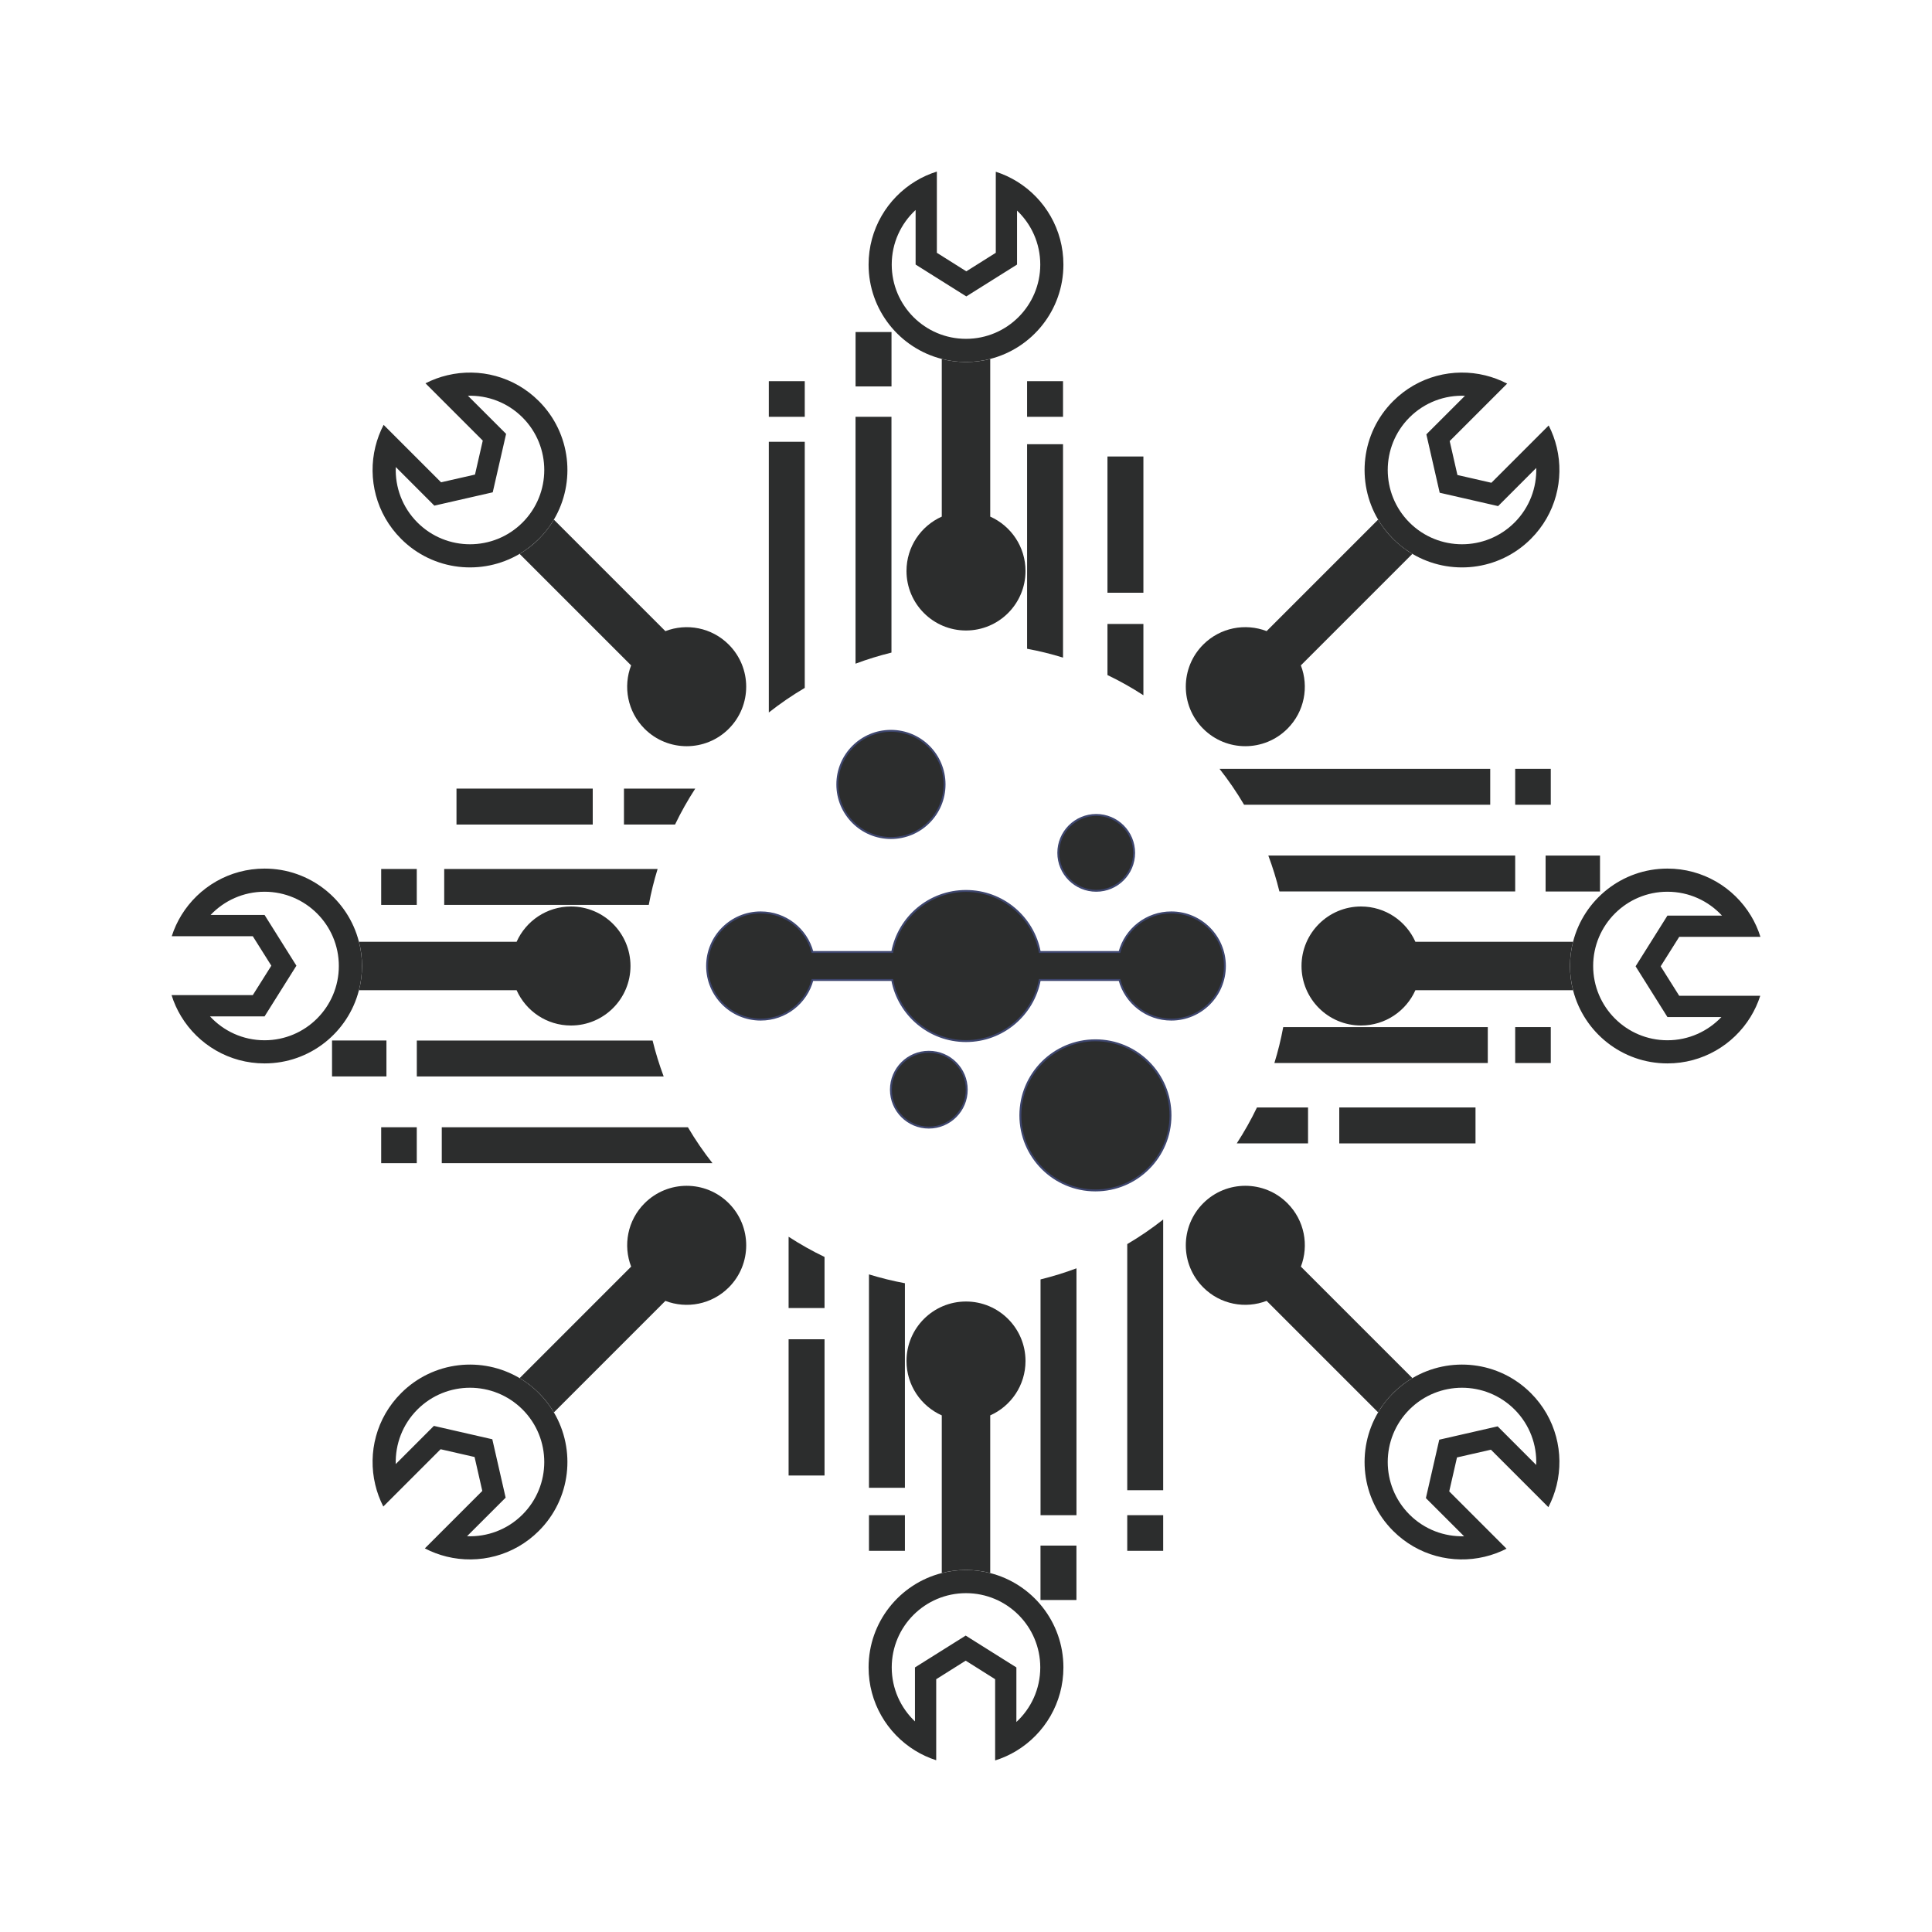 <?xml version="1.0" ?><svg id="Layer_1" style="enable-background:new 0 0 500 500;" version="1.1" viewBox="0 0 500 500" xml:space="preserve" xmlns="http://www.w3.org/2000/svg" xmlns:xlink="http://www.w3.org/1999/xlink"><style type="text/css">
	.st0{fill:#2C2D2D;}
	.st1{fill:#2C2D2D;stroke:#3E466E;stroke-width:0.5;stroke-miterlimit:10;}
</style><g><path class="st0" d="M263.21,46.98c-1.71-1.05-3.55-1.91-5.5-2.53v20.97l-7.63,4.8l-7.62-4.8V44.4c-1.95,0.61-3.79,1.44-5.5,2.48   c-7.3,4.42-12.17,12.43-12.17,21.59c0,11.76,8.05,21.64,18.94,24.42c2,0.52,4.1,0.79,6.27,0.79c2.16,0,4.26-0.27,6.27-0.79   c10.89-2.78,18.94-12.66,18.94-24.42C275.21,59.38,270.41,51.42,263.21,46.98z M250,87.69c-10.62,0-19.22-8.61-19.22-19.22   c0-5.59,2.38-10.61,6.18-14.12v14.12l13.12,8.24l13.13-8.24V54.5c3.7,3.51,6.01,8.47,6.01,13.97   C269.22,79.08,260.62,87.69,250,87.69z"/><path class="st0" d="M265.4,147.77c0,8.51-6.9,15.4-15.4,15.4c-8.5,0-15.4-6.9-15.4-15.4c0-6.28,3.75-11.67,9.13-14.07v-40.8   c2,0.51,4.1,0.79,6.27,0.79c2.16,0,4.26-0.27,6.27-0.79v40.8C261.65,136.1,265.4,141.5,265.4,147.77z"/></g><g><path class="st0" d="M139.46,103.81c-6.42-6.43-15.44-8.66-23.67-6.7c-1.95,0.46-3.86,1.16-5.68,2.09l14.83,14.83l-2.01,8.79   l-8.78,2l-14.87-14.87c-0.94,1.81-1.65,3.71-2.13,5.65c-2.03,8.28,0.18,17.39,6.66,23.86c8.31,8.32,20.99,9.61,30.67,3.88   c0.44-0.26,0.88-0.54,1.31-0.83c0.43-0.3,0.86-0.61,1.27-0.93c0.84-0.65,1.64-1.36,2.4-2.12c0.96-0.95,1.82-1.96,2.59-3.02   c0.31-0.43,0.61-0.86,0.88-1.3c0.14-0.22,0.28-0.44,0.41-0.66C149.07,124.8,147.78,112.12,139.46,103.81z M135.23,135.23   c-7.51,7.5-19.68,7.5-27.19,0c-3.95-3.95-5.82-9.19-5.61-14.36l9.98,9.99l15.11-3.45l3.46-15.12l-9.88-9.87   c5.1-0.14,10.24,1.73,14.13,5.62C142.73,115.55,142.73,127.72,135.23,135.23z"/><path class="st0" d="M188.6,166.82c6.02,6.02,6.02,15.77,0,21.79c-6.01,6.01-15.77,6.01-21.78,0c-4.44-4.44-5.6-10.9-3.49-16.41   l-28.85-28.85c1.78-1.05,3.46-2.34,4.99-3.87c1.53-1.53,2.82-3.21,3.88-4.99l28.85,28.85C177.69,161.22,184.17,162.38,188.6,166.82   z"/></g><g><path class="st0" d="M92.89,243.73c-2.78-10.89-12.66-18.94-24.42-18.94c-9.09,0-17.05,4.8-21.49,12c-1.05,1.71-1.91,3.55-2.53,5.5   h20.97l4.8,7.63l-4.8,7.62H44.4c0.61,1.95,1.44,3.79,2.48,5.5c4.42,7.3,12.43,12.17,21.59,12.17c11.76,0,21.64-8.05,24.42-18.94   c0.52-2,0.79-4.1,0.79-6.27C93.68,247.84,93.41,245.74,92.89,243.73z M68.47,269.22c-5.59,0-10.61-2.38-14.12-6.18h14.12   l8.24-13.12l-8.24-13.13H54.5c3.51-3.7,8.47-6.01,13.97-6.01c10.61,0,19.22,8.6,19.22,19.22S79.08,269.22,68.47,269.22z"/><path class="st0" d="M147.77,234.6c8.51,0,15.4,6.9,15.4,15.4c0,8.5-6.9,15.4-15.4,15.4c-6.28,0-11.67-3.75-14.07-9.13h-40.8   c0.51-2,0.79-4.1,0.79-6.27c0-2.16-0.27-4.26-0.79-6.27h40.8C136.1,238.35,141.5,234.6,147.77,234.6z"/></g><g><path class="st0" d="M143.34,365.52c-0.26-0.44-0.54-0.88-0.83-1.31c-0.3-0.43-0.61-0.86-0.93-1.27c-0.65-0.84-1.36-1.64-2.12-2.4   c-0.95-0.96-1.96-1.82-3.02-2.59c-0.43-0.31-0.86-0.61-1.3-0.88c-0.22-0.14-0.44-0.28-0.66-0.41c-9.68-5.73-22.36-4.44-30.67,3.88   c-6.43,6.42-8.66,15.44-6.7,23.67c0.46,1.95,1.16,3.86,2.09,5.68l14.83-14.83l8.79,2.01l2,8.78l-14.87,14.87   c1.81,0.94,3.7,1.65,5.65,2.13c8.28,2.03,17.39-0.18,23.86-6.66C147.78,387.88,149.07,375.2,143.34,365.52z M135.23,391.96   c-3.95,3.95-9.19,5.82-14.36,5.61l9.99-9.98l-3.45-15.11l-15.12-3.46l-9.87,9.88c-0.14-5.1,1.73-10.24,5.62-14.13   c7.51-7.5,19.68-7.5,27.19,0C142.73,372.28,142.73,384.45,135.23,391.96z"/><path class="st0" d="M166.82,311.4c6.02-6.02,15.77-6.02,21.79,0c6.01,6.01,6.01,15.77,0,21.78c-4.44,4.44-10.9,5.6-16.41,3.49   l-28.85,28.85c-1.05-1.78-2.34-3.46-3.87-4.99c-1.53-1.53-3.21-2.82-4.99-3.88l28.85-28.85   C161.22,322.31,162.38,315.83,166.82,311.4z"/></g><g><path class="st0" d="M256.27,407.11c-2-0.52-4.1-0.79-6.27-0.79c-2.16,0-4.26,0.27-6.27,0.79c-10.89,2.78-18.94,12.66-18.94,24.42   c0,9.09,4.8,17.05,12,21.49c1.71,1.05,3.55,1.91,5.5,2.53v-20.97l7.63-4.8l7.62,4.8v21.02c1.95-0.61,3.79-1.44,5.5-2.48   c7.3-4.42,12.17-12.43,12.17-21.59C275.21,419.77,267.16,409.89,256.27,407.11z M263.04,445.65v-14.12l-13.12-8.24l-13.13,8.24   v13.97c-3.7-3.51-6.01-8.47-6.01-13.97c0-10.61,8.6-19.22,19.22-19.22s19.22,8.61,19.22,19.22   C269.22,437.12,266.84,442.14,263.04,445.65z"/><path class="st0" d="M234.6,352.23c0-8.51,6.9-15.4,15.4-15.4c8.5,0,15.4,6.9,15.4,15.4c0,6.28-3.75,11.67-9.13,14.07v40.8   c-2-0.51-4.1-0.79-6.27-0.79c-2.16,0-4.26,0.27-6.27,0.79v-40.8C238.35,363.9,234.6,358.5,234.6,352.23z"/></g><g><path class="st0" d="M396.19,360.54c-8.31-8.32-20.99-9.61-30.67-3.88c-0.44,0.26-0.88,0.54-1.31,0.83   c-0.43,0.3-0.86,0.61-1.27,0.93c-0.84,0.65-1.64,1.36-2.4,2.12c-0.96,0.95-1.82,1.96-2.59,3.02c-0.31,0.43-0.6,0.86-0.88,1.3   c-0.14,0.22-0.28,0.44-0.41,0.66c-5.73,9.68-4.44,22.36,3.88,30.67c6.42,6.43,15.44,8.66,23.67,6.7c1.95-0.46,3.86-1.16,5.68-2.09   l-14.83-14.83l2.01-8.79l8.78-2l14.87,14.87c0.94-1.81,1.65-3.71,2.13-5.65C404.88,376.12,402.67,367.01,396.19,360.54z    M387.59,369.14l-15.11,3.45l-3.46,15.12l9.88,9.87c-5.1,0.14-10.24-1.73-14.13-5.62c-7.5-7.51-7.5-19.68,0-27.19   c7.51-7.5,19.68-7.5,27.19,0c3.95,3.95,5.82,9.19,5.61,14.36L387.59,369.14z"/><path class="st0" d="M311.4,333.18c-6.02-6.02-6.02-15.77,0-21.79c6.01-6.01,15.77-6.01,21.78,0c4.44,4.44,5.6,10.9,3.49,16.41   l28.85,28.85c-1.78,1.05-3.46,2.34-4.99,3.87c-1.53,1.53-2.82,3.21-3.88,4.99l-28.85-28.85   C322.31,338.78,315.83,337.62,311.4,333.18z"/></g><g><path class="st0" d="M429.78,250.08l4.8-7.62h21.02c-0.61-1.95-1.44-3.79-2.48-5.5c-4.42-7.3-12.43-12.17-21.59-12.17   c-11.76,0-21.64,8.05-24.42,18.94c-0.52,2-0.79,4.1-0.79,6.27c0,2.16,0.27,4.26,0.79,6.27c2.78,10.89,12.66,18.94,24.42,18.94   c9.09,0,17.05-4.8,21.49-12c1.05-1.71,1.91-3.55,2.53-5.5h-20.97L429.78,250.08z M431.53,269.22c-10.61,0-19.22-8.6-19.22-19.22   s8.61-19.22,19.22-19.22c5.59,0,10.61,2.38,14.12,6.18h-14.12l-8.24,13.12l8.24,13.13h13.97   C441.99,266.91,437.03,269.22,431.53,269.22z"/><path class="st0" d="M352.23,265.4c-8.51,0-15.4-6.9-15.4-15.4c0-8.5,6.9-15.4,15.4-15.4c6.28,0,11.67,3.75,14.07,9.13h40.8   c-0.51,2-0.79,4.1-0.79,6.27c0,2.16,0.27,4.26,0.79,6.27h-40.8C363.9,261.65,358.5,265.4,352.23,265.4z"/></g><g><path class="st0" d="M402.89,115.79c-0.46-1.95-1.16-3.86-2.09-5.68l-14.83,14.83l-8.79-2.01l-2-8.78l14.87-14.87   c-1.81-0.94-3.7-1.65-5.65-2.13c-8.28-2.03-17.39,0.18-23.86,6.66c-8.32,8.31-9.61,20.99-3.88,30.67c0.26,0.44,0.54,0.88,0.83,1.31   c0.3,0.43,0.61,0.86,0.93,1.27c0.65,0.84,1.36,1.64,2.12,2.4c0.95,0.96,1.96,1.82,3.02,2.59c0.43,0.31,0.86,0.6,1.3,0.88   c0.22,0.14,0.44,0.28,0.66,0.41c9.68,5.73,22.36,4.44,30.67-3.88C402.62,133.04,404.85,124.02,402.89,115.79z M391.96,135.23   c-7.51,7.5-19.68,7.5-27.19,0c-7.5-7.51-7.5-19.68,0-27.19c3.95-3.95,9.19-5.82,14.36-5.61l-9.99,9.98l3.45,15.11l15.12,3.46   l9.87-9.88C397.72,126.2,395.85,131.34,391.96,135.23z"/><path class="st0" d="M333.18,188.6c-6.02,6.02-15.77,6.02-21.79,0c-6.01-6.01-6.01-15.77,0-21.78c4.44-4.44,10.9-5.6,16.41-3.49   l28.85-28.85c1.05,1.78,2.34,3.46,3.87,4.99c1.53,1.53,3.21,2.82,4.99,3.88l-28.85,28.85C338.78,177.69,337.62,184.17,333.18,188.6   z"/></g><path class="st0" d="M269.43,250c0,1.24-0.12,2.45-0.34,3.62c-1.7,9-9.6,15.81-19.09,15.81s-17.4-6.81-19.09-15.81  c-0.22-1.17-0.34-2.38-0.34-3.62c0-1.23,0.12-2.44,0.34-3.62c1.69-9,9.6-15.8,19.09-15.8s17.39,6.8,19.09,15.8  C269.31,247.56,269.43,248.77,269.43,250z"/><path class="st0" d="M302.92,288.66c0,10.73-8.7,19.42-19.42,19.42c-10.73,0-19.43-8.69-19.43-19.42c0-10.73,8.7-19.43,19.43-19.43  C294.22,269.23,302.92,277.93,302.92,288.66z"/><circle class="st0" cx="283.7" cy="220.72" r="9.81"/><circle class="st0" cx="240.38" cy="282.01" r="9.81"/><path class="st0" d="M244.45,203.01c0,7.66-6.21,13.87-13.88,13.87c-7.66,0-13.87-6.21-13.87-13.87c0-7.66,6.21-13.87,13.87-13.87  C238.24,189.14,244.45,195.35,244.45,203.01z"/><path class="st0" d="M230.57,250c0,1.24,0.12,2.45,0.34,3.62h-20.65c-1.59,5.91-6.98,10.25-13.39,10.25  c-7.66,0-13.87-6.21-13.87-13.87c0-7.66,6.21-13.87,13.87-13.87c6.41,0,11.81,4.34,13.39,10.25h20.65  C230.69,247.56,230.57,248.77,230.57,250z"/><path class="st0" d="M317,250c0,7.66-6.21,13.87-13.87,13.87c-6.41,0-11.8-4.34-13.4-10.25h-20.64c0.22-1.17,0.34-2.38,0.34-3.62  c0-1.23-0.12-2.44-0.34-3.62h20.64c1.59-5.91,6.99-10.25,13.4-10.25C310.79,236.13,317,242.34,317,250z"/><g><path class="st0" d="M114.96,224.89h55.23c-0.94,3.03-1.7,6.13-2.29,9.3h-52.94V224.89z"/></g><g><rect class="st0" height="9.3" width="35.26" x="118.14" y="204.09"/></g><g><path class="st0" d="M161.49,204.09h18.44c-1.93,2.98-3.69,6.08-5.23,9.3h-13.22V204.09z"/></g><g><rect class="st0" height="9.3" width="9.21" x="98.65" y="224.89"/></g><g><rect class="st0" height="9.3" width="9.21" x="98.65" y="291.73"/></g><g><path class="st0" d="M168.89,269.29c0.78,3.18,1.74,6.28,2.87,9.3h-63.89v-9.3H168.89z"/></g><g><path class="st0" d="M178.03,291.73c1.91,3.25,4.04,6.35,6.36,9.3h-70.06v-9.3H178.03z"/></g><g><rect class="st0" height="9.3" width="14.08" x="85.93" y="269.28"/></g><g><path class="st0" d="M224.89,385.04v-55.23c3.03,0.93,6.13,1.7,9.3,2.29v52.94H224.89z"/></g><g><rect class="st0" height="35.26" width="9.3" x="204.09" y="346.6"/></g><g><path class="st0" d="M204.09,338.51v-18.44c2.98,1.93,6.08,3.69,9.3,5.23v13.22H204.09z"/></g><g><rect class="st0" height="9.22" width="9.3" x="224.89" y="392.13"/></g><g><rect class="st0" height="9.22" width="9.3" x="291.73" y="392.13"/></g><g><path class="st0" d="M269.29,331.11c3.18-0.78,6.28-1.74,9.3-2.87v63.89h-9.3V331.11z"/></g><g><path class="st0" d="M291.73,321.97c3.25-1.91,6.35-4.04,9.3-6.36v70.06h-9.3V321.97z"/></g><g><rect class="st0" height="14.08" width="9.3" x="269.28" y="400"/></g><g><path class="st0" d="M385.04,275.11h-55.23c0.94-3.03,1.7-6.13,2.29-9.3h52.94V275.11z"/></g><g><rect class="st0" height="9.3" width="35.26" x="346.6" y="286.61"/></g><g><path class="st0" d="M338.51,295.91h-18.44c1.93-2.98,3.69-6.08,5.23-9.3h13.22V295.91z"/></g><g><rect class="st0" height="9.3" width="9.21" x="392.13" y="265.81"/></g><g><rect class="st0" height="9.3" width="9.21" x="392.13" y="198.97"/></g><g><path class="st0" d="M331.11,230.71c-0.78-3.18-1.74-6.28-2.87-9.3h63.89v9.3H331.11z"/></g><g><path class="st0" d="M321.97,208.27c-1.91-3.25-4.04-6.35-6.36-9.3h70.06v9.3H321.97z"/></g><g><rect class="st0" height="9.3" width="14.08" x="400" y="221.42"/></g><g><path class="st0" d="M275.11,114.96v55.23c-3.03-0.94-6.13-1.7-9.3-2.29v-52.94H275.11z"/></g><g><rect class="st0" height="35.26" width="9.3" x="286.61" y="118.14"/></g><g><path class="st0" d="M295.91,161.49v18.44c-2.98-1.93-6.08-3.69-9.3-5.23v-13.22H295.91z"/></g><g><rect class="st0" height="9.22" width="9.3" x="265.81" y="98.65"/></g><g><rect class="st0" height="9.22" width="9.3" x="198.97" y="98.65"/></g><g><path class="st0" d="M230.71,168.89c-3.18,0.78-6.28,1.74-9.3,2.87v-63.89h9.3V168.89z"/></g><g><path class="st0" d="M208.27,178.03c-3.25,1.91-6.35,4.04-9.3,6.36v-70.06h9.3V178.03z"/></g><g><rect class="st0" height="14.08" width="9.3" x="221.42" y="85.93"/></g><path class="st1" d="M216.7,203.01c0-7.66,6.21-13.87,13.87-13.87c7.67,0,13.88,6.21,13.88,13.87c0,7.66-6.21,13.87-13.88,13.87  C222.91,216.88,216.7,210.67,216.7,203.01z"/><circle class="st1" cx="240.38" cy="282.01" r="9.81"/><circle class="st1" cx="283.7" cy="220.72" r="9.81"/><path class="st1" d="M302.92,288.66c0,10.73-8.7,19.42-19.42,19.42c-10.73,0-19.43-8.69-19.43-19.42c0-10.73,8.7-19.43,19.43-19.43  C294.22,269.23,302.92,277.93,302.92,288.66z"/><path class="st1" d="M317,250c0,7.66-6.21,13.87-13.87,13.87c-6.41,0-11.8-4.34-13.4-10.25h-20.64c-1.7,9-9.6,15.81-19.09,15.81  s-17.4-6.81-19.09-15.81h-20.65c-1.59,5.91-6.98,10.25-13.39,10.25c-7.66,0-13.87-6.21-13.87-13.87c0-7.66,6.21-13.87,13.87-13.87  c6.41,0,11.81,4.34,13.39,10.25h20.65c1.69-9,9.6-15.8,19.09-15.8s17.39,6.8,19.09,15.8h20.64c1.59-5.91,6.99-10.25,13.4-10.25  C310.79,236.13,317,242.34,317,250z"/></svg>